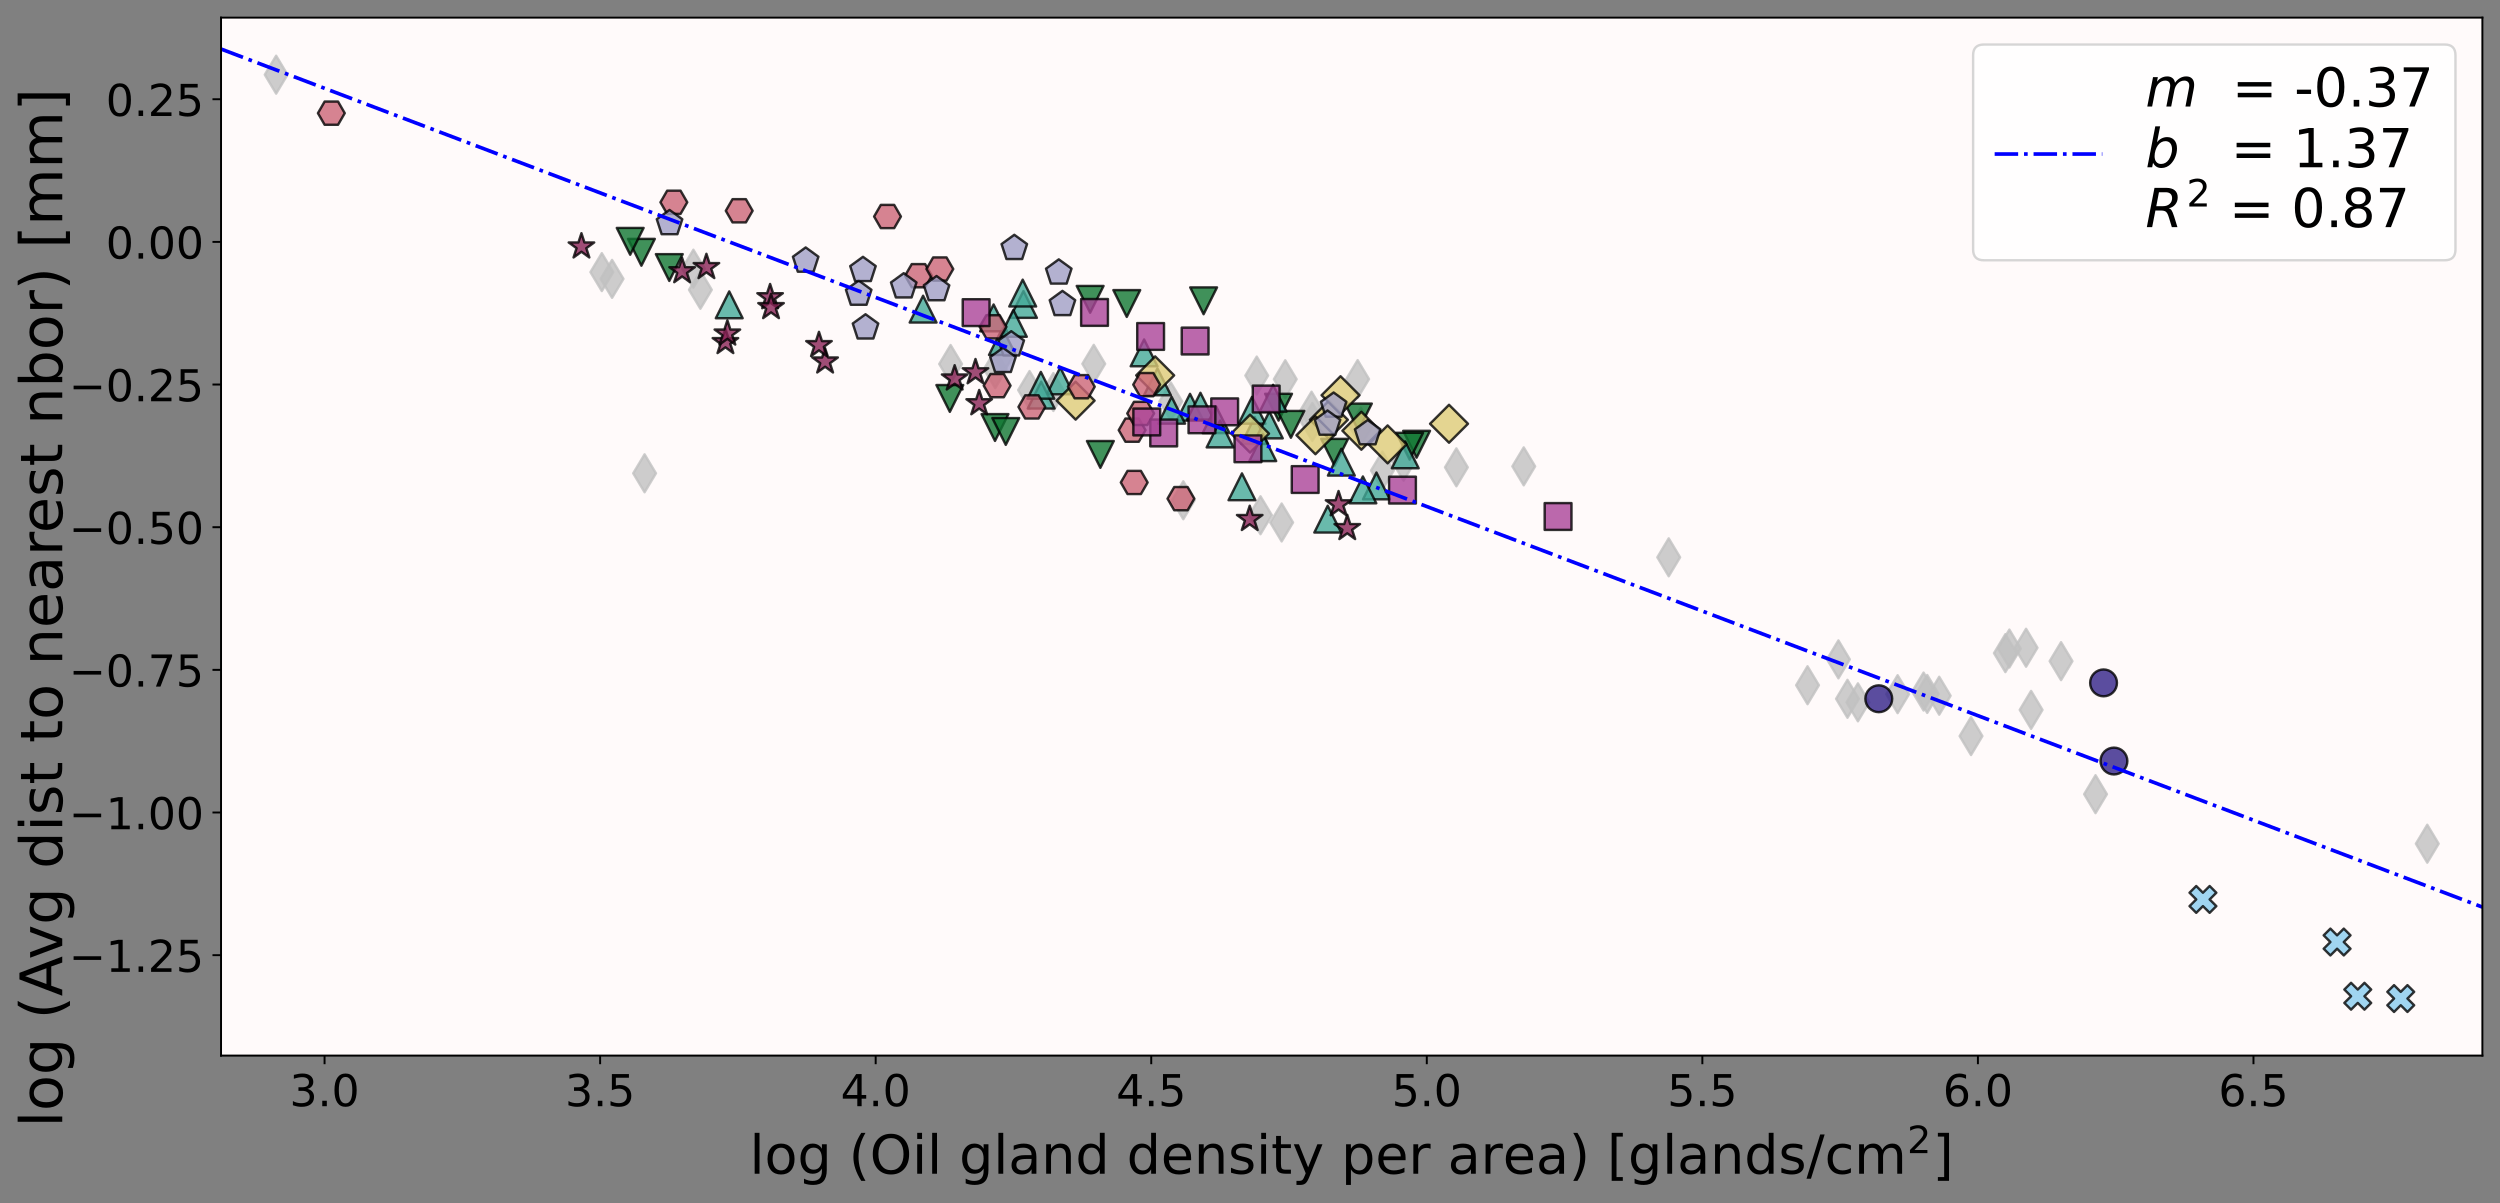 <?xml version="1.0" encoding="utf-8" standalone="no"?>
<!DOCTYPE svg PUBLIC "-//W3C//DTD SVG 1.1//EN"
  "http://www.w3.org/Graphics/SVG/1.1/DTD/svg11.dtd">
<!-- Created with matplotlib (https://matplotlib.org/) -->
<svg height="491.661pt" version="1.1" viewBox="0 0 1021.68 491.661" width="1021.68pt" xmlns="http://www.w3.org/2000/svg" xmlns:xlink="http://www.w3.org/1999/xlink">
 <rect x="0" y="0" width="1021.68" height="491.661" fill="#808080" stroke="none"/>
 <defs>
  <style type="text/css">*{stroke-linecap:butt;stroke-linejoin:round;}</style>
 </defs>
 <g id="figure_1">
  <g id="patch_1">
   <path d="M 0 491.661 
L 1021.68 491.661 
L 1021.68 0 
L 0 0 
z
" style="fill:none;"/>
  </g>
  <g id="axes_1">
   <g id="patch_2">
    <path d="M 90.33 431.4 
L 1014.48 431.4 
L 1014.48 7.2 
L 90.33 7.2 
z
" style="fill:#fffafa;"/>
   </g>
   <g id="PathCollection_1">
    <defs>
     <path d="M -0 7.746 
L 4.648 0 
L 0 -7.746 
L -4.648 -0 
z
" id="m05de1298b8" style="stroke:#c0c0c0;stroke-opacity:0.8;"/>
    </defs>
    <g clip-path="url(#pbf3544e010)">
     <use style="fill:#c0c0c0;fill-opacity:0.8;stroke:#c0c0c0;stroke-opacity:0.8;" x="406.722" xlink:href="#m05de1298b8" y="150.869"/>
     <use style="fill:#c0c0c0;fill-opacity:0.8;stroke:#c0c0c0;stroke-opacity:0.8;" x="430.485" xlink:href="#m05de1298b8" y="160.201"/>
     <use style="fill:#c0c0c0;fill-opacity:0.8;stroke:#c0c0c0;stroke-opacity:0.8;" x="420.743" xlink:href="#m05de1298b8" y="159.4"/>
     <use style="fill:#c0c0c0;fill-opacity:0.8;stroke:#c0c0c0;stroke-opacity:0.8;" x="410.156" xlink:href="#m05de1298b8" y="144.328"/>
     <use style="fill:#c0c0c0;fill-opacity:0.8;stroke:#c0c0c0;stroke-opacity:0.8;" x="446.986" xlink:href="#m05de1298b8" y="148.69"/>
     <use style="fill:#c0c0c0;fill-opacity:0.8;stroke:#c0c0c0;stroke-opacity:0.8;" x="388.492" xlink:href="#m05de1298b8" y="148.757"/>
     <use style="fill:#c0c0c0;fill-opacity:0.8;stroke:#c0c0c0;stroke-opacity:0.8;" x="263.425" xlink:href="#m05de1298b8" y="193.423"/>
     <use style="fill:#c0c0c0;fill-opacity:0.8;stroke:#c0c0c0;stroke-opacity:0.8;" x="112.853" xlink:href="#m05de1298b8" y="30.519"/>
     <use style="fill:#c0c0c0;fill-opacity:0.8;stroke:#c0c0c0;stroke-opacity:0.8;" x="283.37" xlink:href="#m05de1298b8" y="109.805"/>
     <use style="fill:#c0c0c0;fill-opacity:0.8;stroke:#c0c0c0;stroke-opacity:0.8;" x="681.96" xlink:href="#m05de1298b8" y="227.76"/>
     <use style="fill:#c0c0c0;fill-opacity:0.8;stroke:#c0c0c0;stroke-opacity:0.8;" x="751.31" xlink:href="#m05de1298b8" y="269.462"/>
     <use style="fill:#c0c0c0;fill-opacity:0.8;stroke:#c0c0c0;stroke-opacity:0.8;" x="738.687" xlink:href="#m05de1298b8" y="280.032"/>
     <use style="fill:#c0c0c0;fill-opacity:0.8;stroke:#c0c0c0;stroke-opacity:0.8;" x="856.384" xlink:href="#m05de1298b8" y="324.56"/>
     <use style="fill:#c0c0c0;fill-opacity:0.8;stroke:#c0c0c0;stroke-opacity:0.8;" x="759.28" xlink:href="#m05de1298b8" y="287.017"/>
     <use style="fill:#c0c0c0;fill-opacity:0.8;stroke:#c0c0c0;stroke-opacity:0.8;" x="805.5" xlink:href="#m05de1298b8" y="300.814"/>
     <use style="fill:#c0c0c0;fill-opacity:0.8;stroke:#c0c0c0;stroke-opacity:0.8;" x="830.058" xlink:href="#m05de1298b8" y="290.112"/>
     <use style="fill:#c0c0c0;fill-opacity:0.8;stroke:#c0c0c0;stroke-opacity:0.8;" x="787.605" xlink:href="#m05de1298b8" y="283.6"/>
     <use style="fill:#c0c0c0;fill-opacity:0.8;stroke:#c0c0c0;stroke-opacity:0.8;" x="786.11" xlink:href="#m05de1298b8" y="282.623"/>
     <use style="fill:#c0c0c0;fill-opacity:0.8;stroke:#c0c0c0;stroke-opacity:0.8;" x="775.51" xlink:href="#m05de1298b8" y="283.696"/>
     <use style="fill:#c0c0c0;fill-opacity:0.8;stroke:#c0c0c0;stroke-opacity:0.8;" x="755.01" xlink:href="#m05de1298b8" y="285.584"/>
     <use style="fill:#c0c0c0;fill-opacity:0.8;stroke:#c0c0c0;stroke-opacity:0.8;" x="792.504" xlink:href="#m05de1298b8" y="284.329"/>
     <use style="fill:#c0c0c0;fill-opacity:0.8;stroke:#c0c0c0;stroke-opacity:0.8;" x="821.174" xlink:href="#m05de1298b8" y="265.049"/>
     <use style="fill:#c0c0c0;fill-opacity:0.8;stroke:#c0c0c0;stroke-opacity:0.8;" x="819.541" xlink:href="#m05de1298b8" y="266.923"/>
     <use style="fill:#c0c0c0;fill-opacity:0.8;stroke:#c0c0c0;stroke-opacity:0.8;" x="828.002" xlink:href="#m05de1298b8" y="264.718"/>
     <use style="fill:#c0c0c0;fill-opacity:0.8;stroke:#c0c0c0;stroke-opacity:0.8;" x="842.29" xlink:href="#m05de1298b8" y="270.2"/>
     <use style="fill:#c0c0c0;fill-opacity:0.8;stroke:#c0c0c0;stroke-opacity:0.8;" x="991.957" xlink:href="#m05de1298b8" y="344.803"/>
     <use style="fill:#c0c0c0;fill-opacity:0.8;stroke:#c0c0c0;stroke-opacity:0.8;" x="556.137" xlink:href="#m05de1298b8" y="174.361"/>
     <use style="fill:#c0c0c0;fill-opacity:0.8;stroke:#c0c0c0;stroke-opacity:0.8;" x="536.317" xlink:href="#m05de1298b8" y="172.447"/>
     <use style="fill:#c0c0c0;fill-opacity:0.8;stroke:#c0c0c0;stroke-opacity:0.8;" x="535.994" xlink:href="#m05de1298b8" y="167.832"/>
     <use style="fill:#c0c0c0;fill-opacity:0.8;stroke:#c0c0c0;stroke-opacity:0.8;" x="525.245" xlink:href="#m05de1298b8" y="154.972"/>
     <use style="fill:#c0c0c0;fill-opacity:0.8;stroke:#c0c0c0;stroke-opacity:0.8;" x="554.828" xlink:href="#m05de1298b8" y="154.921"/>
     <use style="fill:#c0c0c0;fill-opacity:0.8;stroke:#c0c0c0;stroke-opacity:0.8;" x="513.595" xlink:href="#m05de1298b8" y="153.476"/>
     <use style="fill:#c0c0c0;fill-opacity:0.8;stroke:#c0c0c0;stroke-opacity:0.8;" x="478.478" xlink:href="#m05de1298b8" y="164.052"/>
     <use style="fill:#c0c0c0;fill-opacity:0.8;stroke:#c0c0c0;stroke-opacity:0.8;" x="483.578" xlink:href="#m05de1298b8" y="204.438"/>
     <use style="fill:#c0c0c0;fill-opacity:0.8;stroke:#c0c0c0;stroke-opacity:0.8;" x="515.127" xlink:href="#m05de1298b8" y="210.563"/>
     <use style="fill:#c0c0c0;fill-opacity:0.8;stroke:#c0c0c0;stroke-opacity:0.8;" x="523.779" xlink:href="#m05de1298b8" y="213.518"/>
     <use style="fill:#c0c0c0;fill-opacity:0.8;stroke:#c0c0c0;stroke-opacity:0.8;" x="622.708" xlink:href="#m05de1298b8" y="190.586"/>
     <use style="fill:#c0c0c0;fill-opacity:0.8;stroke:#c0c0c0;stroke-opacity:0.8;" x="595.182" xlink:href="#m05de1298b8" y="190.983"/>
     <use style="fill:#c0c0c0;fill-opacity:0.8;stroke:#c0c0c0;stroke-opacity:0.8;" x="573.612" xlink:href="#m05de1298b8" y="188.694"/>
     <use style="fill:#c0c0c0;fill-opacity:0.8;stroke:#c0c0c0;stroke-opacity:0.8;" x="564.941" xlink:href="#m05de1298b8" y="192.3"/>
     <use style="fill:#c0c0c0;fill-opacity:0.8;stroke:#c0c0c0;stroke-opacity:0.8;" x="245.947" xlink:href="#m05de1298b8" y="111.208"/>
     <use style="fill:#c0c0c0;fill-opacity:0.8;stroke:#c0c0c0;stroke-opacity:0.8;" x="250.136" xlink:href="#m05de1298b8" y="113.963"/>
     <use style="fill:#c0c0c0;fill-opacity:0.8;stroke:#c0c0c0;stroke-opacity:0.8;" x="286.227" xlink:href="#m05de1298b8" y="118.43"/>
    </g>
   </g>
   <g id="PathCollection_2">
    <defs>
     <path d="M 0 5.477 
C 1.453 5.477 2.846 4.9 3.873 3.873 
C 4.9 2.846 5.477 1.453 5.477 0 
C 5.477 -1.453 4.9 -2.846 3.873 -3.873 
C 2.846 -4.9 1.453 -5.477 0 -5.477 
C -1.453 -5.477 -2.846 -4.9 -3.873 -3.873 
C -4.9 -2.846 -5.477 -1.453 -5.477 0 
C -5.477 1.453 -4.9 2.846 -3.873 3.873 
C -2.846 4.9 -1.453 5.477 0 5.477 
z
" id="mbf8508d526" style="stroke:#000000;stroke-opacity:0.8;"/>
    </defs>
    <g clip-path="url(#pbf3544e010)">
     <use style="fill:#332288;fill-opacity:0.8;stroke:#000000;stroke-opacity:0.8;" x="767.806" xlink:href="#mbf8508d526" y="285.56"/>
     <use style="fill:#332288;fill-opacity:0.8;stroke:#000000;stroke-opacity:0.8;" x="859.665" xlink:href="#mbf8508d526" y="279.077"/>
     <use style="fill:#332288;fill-opacity:0.8;stroke:#000000;stroke-opacity:0.8;" x="863.91" xlink:href="#mbf8508d526" y="311.015"/>
    </g>
   </g>
   <g id="PathCollection_3">
    <defs>
     <path d="M -0 5.477 
L 5.477 -5.477 
L -5.477 -5.477 
z
" id="ma37e531396" style="stroke:#000000;stroke-opacity:0.8;"/>
    </defs>
    <g clip-path="url(#pbf3544e010)">
     <use style="fill:#117733;fill-opacity:0.8;stroke:#000000;stroke-opacity:0.8;" x="388.17" xlink:href="#ma37e531396" y="162.837"/>
     <use style="fill:#117733;fill-opacity:0.8;stroke:#000000;stroke-opacity:0.8;" x="406.629" xlink:href="#ma37e531396" y="174.711"/>
     <use style="fill:#117733;fill-opacity:0.8;stroke:#000000;stroke-opacity:0.8;" x="411.03" xlink:href="#ma37e531396" y="176.326"/>
     <use style="fill:#117733;fill-opacity:0.8;stroke:#000000;stroke-opacity:0.8;" x="449.684" xlink:href="#ma37e531396" y="185.714"/>
     <use style="fill:#117733;fill-opacity:0.8;stroke:#000000;stroke-opacity:0.8;" x="555.134" xlink:href="#ma37e531396" y="170.414"/>
     <use style="fill:#117733;fill-opacity:0.8;stroke:#000000;stroke-opacity:0.8;" x="578.921" xlink:href="#ma37e531396" y="181.556"/>
     <use style="fill:#117733;fill-opacity:0.8;stroke:#000000;stroke-opacity:0.8;" x="576.082" xlink:href="#ma37e531396" y="182.353"/>
     <use style="fill:#117733;fill-opacity:0.8;stroke:#000000;stroke-opacity:0.8;" x="262.122" xlink:href="#ma37e531396" y="103.108"/>
     <use style="fill:#117733;fill-opacity:0.8;stroke:#000000;stroke-opacity:0.8;" x="257.543" xlink:href="#ma37e531396" y="98.625"/>
     <use style="fill:#117733;fill-opacity:0.8;stroke:#000000;stroke-opacity:0.8;" x="273.519" xlink:href="#ma37e531396" y="109.33"/>
     <use style="fill:#117733;fill-opacity:0.8;stroke:#000000;stroke-opacity:0.8;" x="445.508" xlink:href="#ma37e531396" y="122.33"/>
     <use style="fill:#117733;fill-opacity:0.8;stroke:#000000;stroke-opacity:0.8;" x="491.879" xlink:href="#ma37e531396" y="122.933"/>
     <use style="fill:#117733;fill-opacity:0.8;stroke:#000000;stroke-opacity:0.8;" x="460.48" xlink:href="#ma37e531396" y="124.034"/>
     <use style="fill:#117733;fill-opacity:0.8;stroke:#000000;stroke-opacity:0.8;" x="522.511" xlink:href="#ma37e531396" y="166.411"/>
     <use style="fill:#117733;fill-opacity:0.8;stroke:#000000;stroke-opacity:0.8;" x="527.554" xlink:href="#ma37e531396" y="173.415"/>
     <use style="fill:#117733;fill-opacity:0.8;stroke:#000000;stroke-opacity:0.8;" x="545.418" xlink:href="#ma37e531396" y="184.84"/>
    </g>
   </g>
   <g id="PathCollection_4">
    <defs>
     <path d="M 0 -5.477 
L -5.477 5.477 
L 5.477 5.477 
z
" id="mdcb73f4d55" style="stroke:#000000;stroke-opacity:0.8;"/>
    </defs>
    <g clip-path="url(#pbf3544e010)">
     <use style="fill:#44aa99;fill-opacity:0.8;stroke:#000000;stroke-opacity:0.8;" x="486.327" xlink:href="#mdcb73f4d55" y="166.433"/>
     <use style="fill:#44aa99;fill-opacity:0.8;stroke:#000000;stroke-opacity:0.8;" x="490.588" xlink:href="#mdcb73f4d55" y="166.007"/>
     <use style="fill:#44aa99;fill-opacity:0.8;stroke:#000000;stroke-opacity:0.8;" x="496.968" xlink:href="#mdcb73f4d55" y="171.517"/>
     <use style="fill:#44aa99;fill-opacity:0.8;stroke:#000000;stroke-opacity:0.8;" x="418.258" xlink:href="#mdcb73f4d55" y="124.415"/>
     <use style="fill:#44aa99;fill-opacity:0.8;stroke:#000000;stroke-opacity:0.8;" x="417.948" xlink:href="#mdcb73f4d55" y="119.771"/>
     <use style="fill:#44aa99;fill-opacity:0.8;stroke:#000000;stroke-opacity:0.8;" x="409.659" xlink:href="#mdcb73f4d55" y="139.586"/>
     <use style="fill:#44aa99;fill-opacity:0.8;stroke:#000000;stroke-opacity:0.8;" x="433.293" xlink:href="#mdcb73f4d55" y="155.651"/>
     <use style="fill:#44aa99;fill-opacity:0.8;stroke:#000000;stroke-opacity:0.8;" x="425.501" xlink:href="#mdcb73f4d55" y="161.476"/>
     <use style="fill:#44aa99;fill-opacity:0.8;stroke:#000000;stroke-opacity:0.8;" x="298.015" xlink:href="#mdcb73f4d55" y="124.571"/>
     <use style="fill:#44aa99;fill-opacity:0.8;stroke:#000000;stroke-opacity:0.8;" x="520.279" xlink:href="#mdcb73f4d55" y="162.748"/>
     <use style="fill:#44aa99;fill-opacity:0.8;stroke:#000000;stroke-opacity:0.8;" x="512.767" xlink:href="#mdcb73f4d55" y="175.958"/>
     <use style="fill:#44aa99;fill-opacity:0.8;stroke:#000000;stroke-opacity:0.8;" x="511.663" xlink:href="#mdcb73f4d55" y="167.674"/>
     <use style="fill:#44aa99;fill-opacity:0.8;stroke:#000000;stroke-opacity:0.8;" x="478.813" xlink:href="#mdcb73f4d55" y="167.653"/>
     <use style="fill:#44aa99;fill-opacity:0.8;stroke:#000000;stroke-opacity:0.8;" x="498.617" xlink:href="#mdcb73f4d55" y="177.354"/>
     <use style="fill:#44aa99;fill-opacity:0.8;stroke:#000000;stroke-opacity:0.8;" x="507.554" xlink:href="#mdcb73f4d55" y="198.943"/>
     <use style="fill:#44aa99;fill-opacity:0.8;stroke:#000000;stroke-opacity:0.8;" x="518.743" xlink:href="#mdcb73f4d55" y="173.663"/>
     <use style="fill:#44aa99;fill-opacity:0.8;stroke:#000000;stroke-opacity:0.8;" x="548.169" xlink:href="#mdcb73f4d55" y="188.88"/>
     <use style="fill:#44aa99;fill-opacity:0.8;stroke:#000000;stroke-opacity:0.8;" x="574.287" xlink:href="#mdcb73f4d55" y="185.883"/>
     <use style="fill:#44aa99;fill-opacity:0.8;stroke:#000000;stroke-opacity:0.8;" x="516.058" xlink:href="#mdcb73f4d55" y="182.955"/>
     <use style="fill:#44aa99;fill-opacity:0.8;stroke:#000000;stroke-opacity:0.8;" x="467.562" xlink:href="#mdcb73f4d55" y="144.205"/>
     <use style="fill:#44aa99;fill-opacity:0.8;stroke:#000000;stroke-opacity:0.8;" x="473.014" xlink:href="#mdcb73f4d55" y="156.036"/>
     <use style="fill:#44aa99;fill-opacity:0.8;stroke:#000000;stroke-opacity:0.8;" x="425.361" xlink:href="#mdcb73f4d55" y="157.467"/>
     <use style="fill:#44aa99;fill-opacity:0.8;stroke:#000000;stroke-opacity:0.8;" x="406.056" xlink:href="#mdcb73f4d55" y="129.918"/>
     <use style="fill:#44aa99;fill-opacity:0.8;stroke:#000000;stroke-opacity:0.8;" x="377.244" xlink:href="#mdcb73f4d55" y="126.337"/>
     <use style="fill:#44aa99;fill-opacity:0.8;stroke:#000000;stroke-opacity:0.8;" x="414.131" xlink:href="#mdcb73f4d55" y="132.155"/>
     <use style="fill:#44aa99;fill-opacity:0.8;stroke:#000000;stroke-opacity:0.8;" x="542.607" xlink:href="#mdcb73f4d55" y="212.155"/>
     <use style="fill:#44aa99;fill-opacity:0.8;stroke:#000000;stroke-opacity:0.8;" x="562.513" xlink:href="#mdcb73f4d55" y="198.585"/>
     <use style="fill:#44aa99;fill-opacity:0.8;stroke:#000000;stroke-opacity:0.8;" x="556.975" xlink:href="#mdcb73f4d55" y="200.201"/>
    </g>
   </g>
   <g id="PathCollection_5">
    <defs>
     <path d="M -2.739 5.477 
L 0 2.739 
L 2.739 5.477 
L 5.477 2.739 
L 2.739 0 
L 5.477 -2.739 
L 2.739 -5.477 
L 0 -2.739 
L -2.739 -5.477 
L -5.477 -2.739 
L -2.739 0 
L -5.477 2.739 
z
" id="mc54ddf0740" style="stroke:#000000;stroke-opacity:0.8;"/>
    </defs>
    <g clip-path="url(#pbf3544e010)">
     <use style="fill:#88ccee;fill-opacity:0.8;stroke:#000000;stroke-opacity:0.8;" x="900.279" xlink:href="#mc54ddf0740" y="367.571"/>
     <use style="fill:#88ccee;fill-opacity:0.8;stroke:#000000;stroke-opacity:0.8;" x="963.55" xlink:href="#mc54ddf0740" y="407.134"/>
     <use style="fill:#88ccee;fill-opacity:0.8;stroke:#000000;stroke-opacity:0.8;" x="955.104" xlink:href="#mc54ddf0740" y="384.981"/>
     <use style="fill:#88ccee;fill-opacity:0.8;stroke:#000000;stroke-opacity:0.8;" x="981.118" xlink:href="#mc54ddf0740" y="408.081"/>
    </g>
   </g>
   <g id="PathCollection_6">
    <defs>
     <path d="M -0 7.746 
L 7.746 0 
L 0 -7.746 
L -7.746 -0 
z
" id="me5505fe59d" style="stroke:#000000;stroke-opacity:0.8;"/>
    </defs>
    <g clip-path="url(#pbf3544e010)">
     <use style="fill:#ddcc77;fill-opacity:0.8;stroke:#000000;stroke-opacity:0.8;" x="543.066" xlink:href="#me5505fe59d" y="171.556"/>
     <use style="fill:#ddcc77;fill-opacity:0.8;stroke:#000000;stroke-opacity:0.8;" x="547.842" xlink:href="#me5505fe59d" y="161.514"/>
     <use style="fill:#ddcc77;fill-opacity:0.8;stroke:#000000;stroke-opacity:0.8;" x="537.577" xlink:href="#me5505fe59d" y="177.878"/>
     <use style="fill:#ddcc77;fill-opacity:0.8;stroke:#000000;stroke-opacity:0.8;" x="439.578" xlink:href="#me5505fe59d" y="163.737"/>
     <use style="fill:#ddcc77;fill-opacity:0.8;stroke:#000000;stroke-opacity:0.8;" x="472.084" xlink:href="#me5505fe59d" y="153.403"/>
     <use style="fill:#ddcc77;fill-opacity:0.8;stroke:#000000;stroke-opacity:0.8;" x="592.175" xlink:href="#me5505fe59d" y="173.181"/>
     <use style="fill:#ddcc77;fill-opacity:0.8;stroke:#000000;stroke-opacity:0.8;" x="567.075" xlink:href="#me5505fe59d" y="181.612"/>
     <use style="fill:#ddcc77;fill-opacity:0.8;stroke:#000000;stroke-opacity:0.8;" x="556.352" xlink:href="#me5505fe59d" y="176.035"/>
     <use style="fill:#ddcc77;fill-opacity:0.8;stroke:#000000;stroke-opacity:0.8;" x="510.855" xlink:href="#me5505fe59d" y="177.204"/>
    </g>
   </g>
   <g id="PathCollection_7">
    <defs>
     <path d="M -2.739 -4.743 
L -5.477 -0 
L -2.739 4.743 
L 2.739 4.743 
L 5.477 0 
L 2.739 -4.743 
z
" id="mc11e4a7abd" style="stroke:#000000;stroke-opacity:0.8;"/>
    </defs>
    <g clip-path="url(#pbf3544e010)">
     <use style="fill:#cc6677;fill-opacity:0.8;stroke:#000000;stroke-opacity:0.8;" x="482.613" xlink:href="#mc11e4a7abd" y="203.789"/>
     <use style="fill:#cc6677;fill-opacity:0.8;stroke:#000000;stroke-opacity:0.8;" x="463.521" xlink:href="#mc11e4a7abd" y="197.172"/>
     <use style="fill:#cc6677;fill-opacity:0.8;stroke:#000000;stroke-opacity:0.8;" x="421.696" xlink:href="#mc11e4a7abd" y="166.3"/>
     <use style="fill:#cc6677;fill-opacity:0.8;stroke:#000000;stroke-opacity:0.8;" x="468.603" xlink:href="#mc11e4a7abd" y="157.188"/>
     <use style="fill:#cc6677;fill-opacity:0.8;stroke:#000000;stroke-opacity:0.8;" x="441.906" xlink:href="#mc11e4a7abd" y="158.038"/>
     <use style="fill:#cc6677;fill-opacity:0.8;stroke:#000000;stroke-opacity:0.8;" x="405.824" xlink:href="#mc11e4a7abd" y="133.567"/>
     <use style="fill:#cc6677;fill-opacity:0.8;stroke:#000000;stroke-opacity:0.8;" x="462.667" xlink:href="#mc11e4a7abd" y="175.788"/>
     <use style="fill:#cc6677;fill-opacity:0.8;stroke:#000000;stroke-opacity:0.8;" x="407.498" xlink:href="#mc11e4a7abd" y="157.594"/>
     <use style="fill:#cc6677;fill-opacity:0.8;stroke:#000000;stroke-opacity:0.8;" x="466.16" xlink:href="#mc11e4a7abd" y="168.952"/>
     <use style="fill:#cc6677;fill-opacity:0.8;stroke:#000000;stroke-opacity:0.8;" x="302.095" xlink:href="#mc11e4a7abd" y="86.143"/>
     <use style="fill:#cc6677;fill-opacity:0.8;stroke:#000000;stroke-opacity:0.8;" x="135.409" xlink:href="#mc11e4a7abd" y="46.248"/>
     <use style="fill:#cc6677;fill-opacity:0.8;stroke:#000000;stroke-opacity:0.8;" x="275.386" xlink:href="#mc11e4a7abd" y="82.667"/>
     <use style="fill:#cc6677;fill-opacity:0.8;stroke:#000000;stroke-opacity:0.8;" x="375.342" xlink:href="#mc11e4a7abd" y="112.67"/>
     <use style="fill:#cc6677;fill-opacity:0.8;stroke:#000000;stroke-opacity:0.8;" x="362.7" xlink:href="#mc11e4a7abd" y="88.489"/>
     <use style="fill:#cc6677;fill-opacity:0.8;stroke:#000000;stroke-opacity:0.8;" x="384.085" xlink:href="#mc11e4a7abd" y="109.947"/>
    </g>
   </g>
   <g id="PathCollection_8">
    <defs>
     <path d="M -5.477 5.477 
L 5.477 5.477 
L 5.477 -5.477 
L -5.477 -5.477 
z
" id="mab840945c3" style="stroke:#000000;stroke-opacity:0.8;"/>
    </defs>
    <g clip-path="url(#pbf3544e010)">
     <use style="fill:#aa4499;fill-opacity:0.8;stroke:#000000;stroke-opacity:0.8;" x="470.225" xlink:href="#mab840945c3" y="137.506"/>
     <use style="fill:#aa4499;fill-opacity:0.8;stroke:#000000;stroke-opacity:0.8;" x="573.157" xlink:href="#mab840945c3" y="200.292"/>
     <use style="fill:#aa4499;fill-opacity:0.8;stroke:#000000;stroke-opacity:0.8;" x="636.74" xlink:href="#mab840945c3" y="211.082"/>
     <use style="fill:#aa4499;fill-opacity:0.8;stroke:#000000;stroke-opacity:0.8;" x="488.412" xlink:href="#mab840945c3" y="139.378"/>
     <use style="fill:#aa4499;fill-opacity:0.8;stroke:#000000;stroke-opacity:0.8;" x="447.303" xlink:href="#mab840945c3" y="127.686"/>
     <use style="fill:#aa4499;fill-opacity:0.8;stroke:#000000;stroke-opacity:0.8;" x="398.917" xlink:href="#mab840945c3" y="127.757"/>
     <use style="fill:#aa4499;fill-opacity:0.8;stroke:#000000;stroke-opacity:0.8;" x="475.57" xlink:href="#mab840945c3" y="176.933"/>
     <use style="fill:#aa4499;fill-opacity:0.8;stroke:#000000;stroke-opacity:0.8;" x="468.654" xlink:href="#mab840945c3" y="172.439"/>
     <use style="fill:#aa4499;fill-opacity:0.8;stroke:#000000;stroke-opacity:0.8;" x="510.003" xlink:href="#mab840945c3" y="183.412"/>
     <use style="fill:#aa4499;fill-opacity:0.8;stroke:#000000;stroke-opacity:0.8;" x="533.387" xlink:href="#mab840945c3" y="195.974"/>
     <use style="fill:#aa4499;fill-opacity:0.8;stroke:#000000;stroke-opacity:0.8;" x="517.453" xlink:href="#mab840945c3" y="163.083"/>
     <use style="fill:#aa4499;fill-opacity:0.8;stroke:#000000;stroke-opacity:0.8;" x="500.485" xlink:href="#mab840945c3" y="168.303"/>
     <use style="fill:#aa4499;fill-opacity:0.8;stroke:#000000;stroke-opacity:0.8;" x="491.206" xlink:href="#mab840945c3" y="171.557"/>
    </g>
   </g>
   <g id="PathCollection_9">
    <defs>
     <path d="M 0 -5.477 
L -5.209 -1.693 
L -3.219 4.431 
L 3.219 4.431 
L 5.209 -1.693 
z
" id="m811832fef3" style="stroke:#000000;stroke-opacity:0.8;"/>
    </defs>
    <g clip-path="url(#pbf3544e010)">
     <use style="fill:#a09fc5;fill-opacity:0.8;stroke:#000000;stroke-opacity:0.8;" x="414.519" xlink:href="#m811832fef3" y="101.43"/>
     <use style="fill:#a09fc5;fill-opacity:0.8;stroke:#000000;stroke-opacity:0.8;" x="432.689" xlink:href="#m811832fef3" y="111.471"/>
     <use style="fill:#a09fc5;fill-opacity:0.8;stroke:#000000;stroke-opacity:0.8;" x="434.192" xlink:href="#m811832fef3" y="124.35"/>
     <use style="fill:#a09fc5;fill-opacity:0.8;stroke:#000000;stroke-opacity:0.8;" x="369.33" xlink:href="#m811832fef3" y="117.118"/>
     <use style="fill:#a09fc5;fill-opacity:0.8;stroke:#000000;stroke-opacity:0.8;" x="350.921" xlink:href="#m811832fef3" y="120.112"/>
     <use style="fill:#a09fc5;fill-opacity:0.8;stroke:#000000;stroke-opacity:0.8;" x="382.745" xlink:href="#m811832fef3" y="118.275"/>
     <use style="fill:#a09fc5;fill-opacity:0.8;stroke:#000000;stroke-opacity:0.8;" x="273.618" xlink:href="#m811832fef3" y="91.278"/>
     <use style="fill:#a09fc5;fill-opacity:0.8;stroke:#000000;stroke-opacity:0.8;" x="329.257" xlink:href="#m811832fef3" y="106.603"/>
     <use style="fill:#a09fc5;fill-opacity:0.8;stroke:#000000;stroke-opacity:0.8;" x="352.67" xlink:href="#m811832fef3" y="110.434"/>
     <use style="fill:#a09fc5;fill-opacity:0.8;stroke:#000000;stroke-opacity:0.8;" x="545.012" xlink:href="#m811832fef3" y="165.878"/>
     <use style="fill:#a09fc5;fill-opacity:0.8;stroke:#000000;stroke-opacity:0.8;" x="542.524" xlink:href="#m811832fef3" y="173.23"/>
     <use style="fill:#a09fc5;fill-opacity:0.8;stroke:#000000;stroke-opacity:0.8;" x="558.923" xlink:href="#m811832fef3" y="177.138"/>
     <use style="fill:#a09fc5;fill-opacity:0.8;stroke:#000000;stroke-opacity:0.8;" x="353.71" xlink:href="#m811832fef3" y="133.9"/>
     <use style="fill:#a09fc5;fill-opacity:0.8;stroke:#000000;stroke-opacity:0.8;" x="413.27" xlink:href="#m811832fef3" y="140.822"/>
     <use style="fill:#a09fc5;fill-opacity:0.8;stroke:#000000;stroke-opacity:0.8;" x="409.888" xlink:href="#m811832fef3" y="147.597"/>
    </g>
   </g>
   <g id="PathCollection_10">
    <defs>
     <path d="M 0 -5.477 
L -1.23 -1.693 
L -5.209 -1.693 
L -1.99 0.646 
L -3.219 4.431 
L -0 2.092 
L 3.219 4.431 
L 1.99 0.646 
L 5.209 -1.693 
L 1.23 -1.693 
z
" id="m8e98caf99e" style="stroke:#000000;stroke-opacity:0.8;"/>
    </defs>
    <g clip-path="url(#pbf3544e010)">
     <use style="fill:#882255;fill-opacity:0.8;stroke:#000000;stroke-opacity:0.8;" x="550.588" xlink:href="#m8e98caf99e" y="215.867"/>
     <use style="fill:#882255;fill-opacity:0.8;stroke:#000000;stroke-opacity:0.8;" x="547.03" xlink:href="#m8e98caf99e" y="206.139"/>
     <use style="fill:#882255;fill-opacity:0.8;stroke:#000000;stroke-opacity:0.8;" x="510.722" xlink:href="#m8e98caf99e" y="212.163"/>
     <use style="fill:#882255;fill-opacity:0.8;stroke:#000000;stroke-opacity:0.8;" x="400.171" xlink:href="#m8e98caf99e" y="164.853"/>
     <use style="fill:#882255;fill-opacity:0.8;stroke:#000000;stroke-opacity:0.8;" x="337.198" xlink:href="#m8e98caf99e" y="147.785"/>
     <use style="fill:#882255;fill-opacity:0.8;stroke:#000000;stroke-opacity:0.8;" x="334.691" xlink:href="#m8e98caf99e" y="141.094"/>
     <use style="fill:#882255;fill-opacity:0.8;stroke:#000000;stroke-opacity:0.8;" x="296.458" xlink:href="#m8e98caf99e" y="139.858"/>
     <use style="fill:#882255;fill-opacity:0.8;stroke:#000000;stroke-opacity:0.8;" x="390.142" xlink:href="#m8e98caf99e" y="154.729"/>
     <use style="fill:#882255;fill-opacity:0.8;stroke:#000000;stroke-opacity:0.8;" x="398.657" xlink:href="#m8e98caf99e" y="152.192"/>
     <use style="fill:#882255;fill-opacity:0.8;stroke:#000000;stroke-opacity:0.8;" x="297.258" xlink:href="#m8e98caf99e" y="136.375"/>
     <use style="fill:#882255;fill-opacity:0.8;stroke:#000000;stroke-opacity:0.8;" x="237.618" xlink:href="#m8e98caf99e" y="100.783"/>
     <use style="fill:#882255;fill-opacity:0.8;stroke:#000000;stroke-opacity:0.8;" x="278.762" xlink:href="#m8e98caf99e" y="110.889"/>
     <use style="fill:#882255;fill-opacity:0.8;stroke:#000000;stroke-opacity:0.8;" x="288.692" xlink:href="#m8e98caf99e" y="109.201"/>
     <use style="fill:#882255;fill-opacity:0.8;stroke:#000000;stroke-opacity:0.8;" x="314.717" xlink:href="#m8e98caf99e" y="121.528"/>
     <use style="fill:#882255;fill-opacity:0.8;stroke:#000000;stroke-opacity:0.8;" x="315.099" xlink:href="#m8e98caf99e" y="125.57"/>
    </g>
   </g>
   <g id="matplotlib.axis_1">
    <g id="xtick_1">
     <g id="line2d_1">
      <defs>
       <path d="M 0 0 
L 0 3.5 
" id="m226783a97f" style="stroke:#000000;stroke-width:0.8;"/>
      </defs>
      <g>
       <use style="stroke:#000000;stroke-width:0.8;" x="132.639" xlink:href="#m226783a97f" y="431.4"/>
      </g>
     </g>
     <g id="text_1">
      <!-- 3.0 -->
      <g transform="translate(118.326 452.077)scale(0.18 -0.18)">
       <defs>
        <path d="M 40.578 39.312 
Q 47.656 37.797 51.625 33 
Q 55.609 28.219 55.609 21.188 
Q 55.609 10.406 48.188 4.484 
Q 40.766 -1.422 27.094 -1.422 
Q 22.516 -1.422 17.656 -0.516 
Q 12.797 0.391 7.625 2.203 
L 7.625 11.719 
Q 11.719 9.328 16.594 8.109 
Q 21.484 6.891 26.812 6.891 
Q 36.078 6.891 40.938 10.547 
Q 45.797 14.203 45.797 21.188 
Q 45.797 27.641 41.281 31.266 
Q 36.766 34.906 28.719 34.906 
L 20.219 34.906 
L 20.219 43.016 
L 29.109 43.016 
Q 36.375 43.016 40.234 45.922 
Q 44.094 48.828 44.094 54.297 
Q 44.094 59.906 40.109 62.906 
Q 36.141 65.922 28.719 65.922 
Q 24.656 65.922 20.016 65.031 
Q 15.375 64.156 9.812 62.312 
L 9.812 71.094 
Q 15.438 72.656 20.344 73.438 
Q 25.25 74.219 29.594 74.219 
Q 40.828 74.219 47.359 69.109 
Q 53.906 64.016 53.906 55.328 
Q 53.906 49.266 50.438 45.094 
Q 46.969 40.922 40.578 39.312 
z
" id="DejaVuSans-51"/>
        <path d="M 10.688 12.406 
L 21 12.406 
L 21 0 
L 10.688 0 
z
" id="DejaVuSans-46"/>
        <path d="M 31.781 66.406 
Q 24.172 66.406 20.328 58.906 
Q 16.5 51.422 16.5 36.375 
Q 16.5 21.391 20.328 13.891 
Q 24.172 6.391 31.781 6.391 
Q 39.453 6.391 43.281 13.891 
Q 47.125 21.391 47.125 36.375 
Q 47.125 51.422 43.281 58.906 
Q 39.453 66.406 31.781 66.406 
z
M 31.781 74.219 
Q 44.047 74.219 50.516 64.516 
Q 56.984 54.828 56.984 36.375 
Q 56.984 17.969 50.516 8.266 
Q 44.047 -1.422 31.781 -1.422 
Q 19.531 -1.422 13.062 8.266 
Q 6.594 17.969 6.594 36.375 
Q 6.594 54.828 13.062 64.516 
Q 19.531 74.219 31.781 74.219 
z
" id="DejaVuSans-48"/>
       </defs>
       <use xlink:href="#DejaVuSans-51"/>
       <use x="63.623" xlink:href="#DejaVuSans-46"/>
       <use x="95.41" xlink:href="#DejaVuSans-48"/>
      </g>
     </g>
    </g>
    <g id="xtick_2">
     <g id="line2d_2">
      <g>
       <use style="stroke:#000000;stroke-width:0.8;" x="245.252" xlink:href="#m226783a97f" y="431.4"/>
      </g>
     </g>
     <g id="text_2">
      <!-- 3.5 -->
      <g transform="translate(230.939 452.077)scale(0.18 -0.18)">
       <defs>
        <path d="M 10.797 72.906 
L 49.516 72.906 
L 49.516 64.594 
L 19.828 64.594 
L 19.828 46.734 
Q 21.969 47.469 24.109 47.828 
Q 26.266 48.188 28.422 48.188 
Q 40.625 48.188 47.75 41.5 
Q 54.891 34.812 54.891 23.391 
Q 54.891 11.625 47.562 5.094 
Q 40.234 -1.422 26.906 -1.422 
Q 22.312 -1.422 17.547 -0.641 
Q 12.797 0.141 7.719 1.703 
L 7.719 11.625 
Q 12.109 9.234 16.797 8.062 
Q 21.484 6.891 26.703 6.891 
Q 35.156 6.891 40.078 11.328 
Q 45.016 15.766 45.016 23.391 
Q 45.016 31 40.078 35.438 
Q 35.156 39.891 26.703 39.891 
Q 22.75 39.891 18.812 39.016 
Q 14.891 38.141 10.797 36.281 
z
" id="DejaVuSans-53"/>
       </defs>
       <use xlink:href="#DejaVuSans-51"/>
       <use x="63.623" xlink:href="#DejaVuSans-46"/>
       <use x="95.41" xlink:href="#DejaVuSans-53"/>
      </g>
     </g>
    </g>
    <g id="xtick_3">
     <g id="line2d_3">
      <g>
       <use style="stroke:#000000;stroke-width:0.8;" x="357.865" xlink:href="#m226783a97f" y="431.4"/>
      </g>
     </g>
     <g id="text_3">
      <!-- 4.0 -->
      <g transform="translate(343.552 452.077)scale(0.18 -0.18)">
       <defs>
        <path d="M 37.797 64.312 
L 12.891 25.391 
L 37.797 25.391 
z
M 35.203 72.906 
L 47.609 72.906 
L 47.609 25.391 
L 58.016 25.391 
L 58.016 17.188 
L 47.609 17.188 
L 47.609 0 
L 37.797 0 
L 37.797 17.188 
L 4.891 17.188 
L 4.891 26.703 
z
" id="DejaVuSans-52"/>
       </defs>
       <use xlink:href="#DejaVuSans-52"/>
       <use x="63.623" xlink:href="#DejaVuSans-46"/>
       <use x="95.41" xlink:href="#DejaVuSans-48"/>
      </g>
     </g>
    </g>
    <g id="xtick_4">
     <g id="line2d_4">
      <g>
       <use style="stroke:#000000;stroke-width:0.8;" x="470.478" xlink:href="#m226783a97f" y="431.4"/>
      </g>
     </g>
     <g id="text_4">
      <!-- 4.5 -->
      <g transform="translate(456.165 452.077)scale(0.18 -0.18)">
       <use xlink:href="#DejaVuSans-52"/>
       <use x="63.623" xlink:href="#DejaVuSans-46"/>
       <use x="95.41" xlink:href="#DejaVuSans-53"/>
      </g>
     </g>
    </g>
    <g id="xtick_5">
     <g id="line2d_5">
      <g>
       <use style="stroke:#000000;stroke-width:0.8;" x="583.09" xlink:href="#m226783a97f" y="431.4"/>
      </g>
     </g>
     <g id="text_5">
      <!-- 5.0 -->
      <g transform="translate(568.778 452.077)scale(0.18 -0.18)">
       <use xlink:href="#DejaVuSans-53"/>
       <use x="63.623" xlink:href="#DejaVuSans-46"/>
       <use x="95.41" xlink:href="#DejaVuSans-48"/>
      </g>
     </g>
    </g>
    <g id="xtick_6">
     <g id="line2d_6">
      <g>
       <use style="stroke:#000000;stroke-width:0.8;" x="695.703" xlink:href="#m226783a97f" y="431.4"/>
      </g>
     </g>
     <g id="text_6">
      <!-- 5.5 -->
      <g transform="translate(681.39 452.077)scale(0.18 -0.18)">
       <use xlink:href="#DejaVuSans-53"/>
       <use x="63.623" xlink:href="#DejaVuSans-46"/>
       <use x="95.41" xlink:href="#DejaVuSans-53"/>
      </g>
     </g>
    </g>
    <g id="xtick_7">
     <g id="line2d_7">
      <g>
       <use style="stroke:#000000;stroke-width:0.8;" x="808.316" xlink:href="#m226783a97f" y="431.4"/>
      </g>
     </g>
     <g id="text_7">
      <!-- 6.0 -->
      <g transform="translate(794.003 452.077)scale(0.18 -0.18)">
       <defs>
        <path d="M 33.016 40.375 
Q 26.375 40.375 22.484 35.828 
Q 18.609 31.297 18.609 23.391 
Q 18.609 15.531 22.484 10.953 
Q 26.375 6.391 33.016 6.391 
Q 39.656 6.391 43.531 10.953 
Q 47.406 15.531 47.406 23.391 
Q 47.406 31.297 43.531 35.828 
Q 39.656 40.375 33.016 40.375 
z
M 52.594 71.297 
L 52.594 62.312 
Q 48.875 64.062 45.094 64.984 
Q 41.312 65.922 37.594 65.922 
Q 27.828 65.922 22.672 59.328 
Q 17.531 52.734 16.797 39.406 
Q 19.672 43.656 24.016 45.922 
Q 28.375 48.188 33.594 48.188 
Q 44.578 48.188 50.953 41.516 
Q 57.328 34.859 57.328 23.391 
Q 57.328 12.156 50.688 5.359 
Q 44.047 -1.422 33.016 -1.422 
Q 20.359 -1.422 13.672 8.266 
Q 6.984 17.969 6.984 36.375 
Q 6.984 53.656 15.188 63.938 
Q 23.391 74.219 37.203 74.219 
Q 40.922 74.219 44.703 73.484 
Q 48.484 72.75 52.594 71.297 
z
" id="DejaVuSans-54"/>
       </defs>
       <use xlink:href="#DejaVuSans-54"/>
       <use x="63.623" xlink:href="#DejaVuSans-46"/>
       <use x="95.41" xlink:href="#DejaVuSans-48"/>
      </g>
     </g>
    </g>
    <g id="xtick_8">
     <g id="line2d_8">
      <g>
       <use style="stroke:#000000;stroke-width:0.8;" x="920.929" xlink:href="#m226783a97f" y="431.4"/>
      </g>
     </g>
     <g id="text_8">
      <!-- 6.5 -->
      <g transform="translate(906.616 452.077)scale(0.18 -0.18)">
       <use xlink:href="#DejaVuSans-54"/>
       <use x="63.623" xlink:href="#DejaVuSans-46"/>
       <use x="95.41" xlink:href="#DejaVuSans-53"/>
      </g>
     </g>
    </g>
    <g id="text_9">
     <!-- log (Oil gland density per area) [glands/cm$^2$] -->
     <g transform="translate(306.335 479.841)scale(0.22 -0.22)">
      <defs>
       <path d="M 9.422 75.984 
L 18.406 75.984 
L 18.406 0 
L 9.422 0 
z
" id="DejaVuSans-108"/>
       <path d="M 30.609 48.391 
Q 23.391 48.391 19.188 42.75 
Q 14.984 37.109 14.984 27.297 
Q 14.984 17.484 19.156 11.844 
Q 23.344 6.203 30.609 6.203 
Q 37.797 6.203 41.984 11.859 
Q 46.188 17.531 46.188 27.297 
Q 46.188 37.016 41.984 42.703 
Q 37.797 48.391 30.609 48.391 
z
M 30.609 56 
Q 42.328 56 49.016 48.375 
Q 55.719 40.766 55.719 27.297 
Q 55.719 13.875 49.016 6.219 
Q 42.328 -1.422 30.609 -1.422 
Q 18.844 -1.422 12.172 6.219 
Q 5.516 13.875 5.516 27.297 
Q 5.516 40.766 12.172 48.375 
Q 18.844 56 30.609 56 
z
" id="DejaVuSans-111"/>
       <path d="M 45.406 27.984 
Q 45.406 37.75 41.375 43.109 
Q 37.359 48.484 30.078 48.484 
Q 22.859 48.484 18.828 43.109 
Q 14.797 37.75 14.797 27.984 
Q 14.797 18.266 18.828 12.891 
Q 22.859 7.516 30.078 7.516 
Q 37.359 7.516 41.375 12.891 
Q 45.406 18.266 45.406 27.984 
z
M 54.391 6.781 
Q 54.391 -7.172 48.188 -13.984 
Q 42 -20.797 29.203 -20.797 
Q 24.469 -20.797 20.266 -20.094 
Q 16.062 -19.391 12.109 -17.922 
L 12.109 -9.188 
Q 16.062 -11.328 19.922 -12.344 
Q 23.781 -13.375 27.781 -13.375 
Q 36.625 -13.375 41.016 -8.766 
Q 45.406 -4.156 45.406 5.172 
L 45.406 9.625 
Q 42.625 4.781 38.281 2.391 
Q 33.938 0 27.875 0 
Q 17.828 0 11.672 7.656 
Q 5.516 15.328 5.516 27.984 
Q 5.516 40.672 11.672 48.328 
Q 17.828 56 27.875 56 
Q 33.938 56 38.281 53.609 
Q 42.625 51.219 45.406 46.391 
L 45.406 54.688 
L 54.391 54.688 
z
" id="DejaVuSans-103"/>
       <path id="DejaVuSans-32"/>
       <path d="M 31 75.875 
Q 24.469 64.656 21.281 53.656 
Q 18.109 42.672 18.109 31.391 
Q 18.109 20.125 21.312 9.062 
Q 24.516 -2 31 -13.188 
L 23.188 -13.188 
Q 15.875 -1.703 12.234 9.375 
Q 8.594 20.453 8.594 31.391 
Q 8.594 42.281 12.203 53.312 
Q 15.828 64.359 23.188 75.875 
z
" id="DejaVuSans-40"/>
       <path d="M 39.406 66.219 
Q 28.656 66.219 22.328 58.203 
Q 16.016 50.203 16.016 36.375 
Q 16.016 22.609 22.328 14.594 
Q 28.656 6.594 39.406 6.594 
Q 50.141 6.594 56.422 14.594 
Q 62.703 22.609 62.703 36.375 
Q 62.703 50.203 56.422 58.203 
Q 50.141 66.219 39.406 66.219 
z
M 39.406 74.219 
Q 54.734 74.219 63.906 63.938 
Q 73.094 53.656 73.094 36.375 
Q 73.094 19.141 63.906 8.859 
Q 54.734 -1.422 39.406 -1.422 
Q 24.031 -1.422 14.812 8.828 
Q 5.609 19.094 5.609 36.375 
Q 5.609 53.656 14.812 63.938 
Q 24.031 74.219 39.406 74.219 
z
" id="DejaVuSans-79"/>
       <path d="M 9.422 54.688 
L 18.406 54.688 
L 18.406 0 
L 9.422 0 
z
M 9.422 75.984 
L 18.406 75.984 
L 18.406 64.594 
L 9.422 64.594 
z
" id="DejaVuSans-105"/>
       <path d="M 34.281 27.484 
Q 23.391 27.484 19.188 25 
Q 14.984 22.516 14.984 16.5 
Q 14.984 11.719 18.141 8.906 
Q 21.297 6.109 26.703 6.109 
Q 34.188 6.109 38.703 11.406 
Q 43.219 16.703 43.219 25.484 
L 43.219 27.484 
z
M 52.203 31.203 
L 52.203 0 
L 43.219 0 
L 43.219 8.297 
Q 40.141 3.328 35.547 0.953 
Q 30.953 -1.422 24.312 -1.422 
Q 15.922 -1.422 10.953 3.297 
Q 6 8.016 6 15.922 
Q 6 25.141 12.172 29.828 
Q 18.359 34.516 30.609 34.516 
L 43.219 34.516 
L 43.219 35.406 
Q 43.219 41.609 39.141 45 
Q 35.062 48.391 27.688 48.391 
Q 23 48.391 18.547 47.266 
Q 14.109 46.141 10.016 43.891 
L 10.016 52.203 
Q 14.938 54.109 19.578 55.047 
Q 24.219 56 28.609 56 
Q 40.484 56 46.344 49.844 
Q 52.203 43.703 52.203 31.203 
z
" id="DejaVuSans-97"/>
       <path d="M 54.891 33.016 
L 54.891 0 
L 45.906 0 
L 45.906 32.719 
Q 45.906 40.484 42.875 44.328 
Q 39.844 48.188 33.797 48.188 
Q 26.516 48.188 22.312 43.547 
Q 18.109 38.922 18.109 30.906 
L 18.109 0 
L 9.078 0 
L 9.078 54.688 
L 18.109 54.688 
L 18.109 46.188 
Q 21.344 51.125 25.703 53.562 
Q 30.078 56 35.797 56 
Q 45.219 56 50.047 50.172 
Q 54.891 44.344 54.891 33.016 
z
" id="DejaVuSans-110"/>
       <path d="M 45.406 46.391 
L 45.406 75.984 
L 54.391 75.984 
L 54.391 0 
L 45.406 0 
L 45.406 8.203 
Q 42.578 3.328 38.25 0.953 
Q 33.938 -1.422 27.875 -1.422 
Q 17.969 -1.422 11.734 6.484 
Q 5.516 14.406 5.516 27.297 
Q 5.516 40.188 11.734 48.094 
Q 17.969 56 27.875 56 
Q 33.938 56 38.25 53.625 
Q 42.578 51.266 45.406 46.391 
z
M 14.797 27.297 
Q 14.797 17.391 18.875 11.75 
Q 22.953 6.109 30.078 6.109 
Q 37.203 6.109 41.297 11.75 
Q 45.406 17.391 45.406 27.297 
Q 45.406 37.203 41.297 42.844 
Q 37.203 48.484 30.078 48.484 
Q 22.953 48.484 18.875 42.844 
Q 14.797 37.203 14.797 27.297 
z
" id="DejaVuSans-100"/>
       <path d="M 56.203 29.594 
L 56.203 25.203 
L 14.891 25.203 
Q 15.484 15.922 20.484 11.062 
Q 25.484 6.203 34.422 6.203 
Q 39.594 6.203 44.453 7.469 
Q 49.312 8.734 54.109 11.281 
L 54.109 2.781 
Q 49.266 0.734 44.188 -0.344 
Q 39.109 -1.422 33.891 -1.422 
Q 20.797 -1.422 13.156 6.188 
Q 5.516 13.812 5.516 26.812 
Q 5.516 40.234 12.766 48.109 
Q 20.016 56 32.328 56 
Q 43.359 56 49.781 48.891 
Q 56.203 41.797 56.203 29.594 
z
M 47.219 32.234 
Q 47.125 39.594 43.094 43.984 
Q 39.062 48.391 32.422 48.391 
Q 24.906 48.391 20.391 44.141 
Q 15.875 39.891 15.188 32.172 
z
" id="DejaVuSans-101"/>
       <path d="M 44.281 53.078 
L 44.281 44.578 
Q 40.484 46.531 36.375 47.5 
Q 32.281 48.484 27.875 48.484 
Q 21.188 48.484 17.844 46.438 
Q 14.5 44.391 14.5 40.281 
Q 14.5 37.156 16.891 35.375 
Q 19.281 33.594 26.516 31.984 
L 29.594 31.297 
Q 39.156 29.25 43.188 25.516 
Q 47.219 21.781 47.219 15.094 
Q 47.219 7.469 41.188 3.016 
Q 35.156 -1.422 24.609 -1.422 
Q 20.219 -1.422 15.453 -0.562 
Q 10.688 0.297 5.422 2 
L 5.422 11.281 
Q 10.406 8.688 15.234 7.391 
Q 20.062 6.109 24.812 6.109 
Q 31.156 6.109 34.562 8.281 
Q 37.984 10.453 37.984 14.406 
Q 37.984 18.062 35.516 20.016 
Q 33.062 21.969 24.703 23.781 
L 21.578 24.516 
Q 13.234 26.266 9.516 29.906 
Q 5.812 33.547 5.812 39.891 
Q 5.812 47.609 11.281 51.797 
Q 16.75 56 26.812 56 
Q 31.781 56 36.172 55.266 
Q 40.578 54.547 44.281 53.078 
z
" id="DejaVuSans-115"/>
       <path d="M 18.312 70.219 
L 18.312 54.688 
L 36.812 54.688 
L 36.812 47.703 
L 18.312 47.703 
L 18.312 18.016 
Q 18.312 11.328 20.141 9.422 
Q 21.969 7.516 27.594 7.516 
L 36.812 7.516 
L 36.812 0 
L 27.594 0 
Q 17.188 0 13.234 3.875 
Q 9.281 7.766 9.281 18.016 
L 9.281 47.703 
L 2.688 47.703 
L 2.688 54.688 
L 9.281 54.688 
L 9.281 70.219 
z
" id="DejaVuSans-116"/>
       <path d="M 32.172 -5.078 
Q 28.375 -14.844 24.75 -17.812 
Q 21.141 -20.797 15.094 -20.797 
L 7.906 -20.797 
L 7.906 -13.281 
L 13.188 -13.281 
Q 16.891 -13.281 18.938 -11.516 
Q 21 -9.766 23.484 -3.219 
L 25.094 0.875 
L 2.984 54.688 
L 12.5 54.688 
L 29.594 11.922 
L 46.688 54.688 
L 56.203 54.688 
z
" id="DejaVuSans-121"/>
       <path d="M 18.109 8.203 
L 18.109 -20.797 
L 9.078 -20.797 
L 9.078 54.688 
L 18.109 54.688 
L 18.109 46.391 
Q 20.953 51.266 25.266 53.625 
Q 29.594 56 35.594 56 
Q 45.562 56 51.781 48.094 
Q 58.016 40.188 58.016 27.297 
Q 58.016 14.406 51.781 6.484 
Q 45.562 -1.422 35.594 -1.422 
Q 29.594 -1.422 25.266 0.953 
Q 20.953 3.328 18.109 8.203 
z
M 48.688 27.297 
Q 48.688 37.203 44.609 42.844 
Q 40.531 48.484 33.406 48.484 
Q 26.266 48.484 22.188 42.844 
Q 18.109 37.203 18.109 27.297 
Q 18.109 17.391 22.188 11.75 
Q 26.266 6.109 33.406 6.109 
Q 40.531 6.109 44.609 11.75 
Q 48.688 17.391 48.688 27.297 
z
" id="DejaVuSans-112"/>
       <path d="M 41.109 46.297 
Q 39.594 47.172 37.812 47.578 
Q 36.031 48 33.891 48 
Q 26.266 48 22.188 43.047 
Q 18.109 38.094 18.109 28.812 
L 18.109 0 
L 9.078 0 
L 9.078 54.688 
L 18.109 54.688 
L 18.109 46.188 
Q 20.953 51.172 25.484 53.578 
Q 30.031 56 36.531 56 
Q 37.453 56 38.578 55.875 
Q 39.703 55.766 41.062 55.516 
z
" id="DejaVuSans-114"/>
       <path d="M 8.016 75.875 
L 15.828 75.875 
Q 23.141 64.359 26.781 53.312 
Q 30.422 42.281 30.422 31.391 
Q 30.422 20.453 26.781 9.375 
Q 23.141 -1.703 15.828 -13.188 
L 8.016 -13.188 
Q 14.5 -2 17.703 9.062 
Q 20.906 20.125 20.906 31.391 
Q 20.906 42.672 17.703 53.656 
Q 14.5 64.656 8.016 75.875 
z
" id="DejaVuSans-41"/>
       <path d="M 8.594 75.984 
L 29.297 75.984 
L 29.297 69 
L 17.578 69 
L 17.578 -6.203 
L 29.297 -6.203 
L 29.297 -13.188 
L 8.594 -13.188 
z
" id="DejaVuSans-91"/>
       <path d="M 25.391 72.906 
L 33.688 72.906 
L 8.297 -9.281 
L 0 -9.281 
z
" id="DejaVuSans-47"/>
       <path d="M 48.781 52.594 
L 48.781 44.188 
Q 44.969 46.297 41.141 47.344 
Q 37.312 48.391 33.406 48.391 
Q 24.656 48.391 19.812 42.844 
Q 14.984 37.312 14.984 27.297 
Q 14.984 17.281 19.812 11.734 
Q 24.656 6.203 33.406 6.203 
Q 37.312 6.203 41.141 7.25 
Q 44.969 8.297 48.781 10.406 
L 48.781 2.094 
Q 45.016 0.344 40.984 -0.531 
Q 36.969 -1.422 32.422 -1.422 
Q 20.062 -1.422 12.781 6.344 
Q 5.516 14.109 5.516 27.297 
Q 5.516 40.672 12.859 48.328 
Q 20.219 56 33.016 56 
Q 37.156 56 41.109 55.141 
Q 45.062 54.297 48.781 52.594 
z
" id="DejaVuSans-99"/>
       <path d="M 52 44.188 
Q 55.375 50.25 60.062 53.125 
Q 64.75 56 71.094 56 
Q 79.641 56 84.281 50.016 
Q 88.922 44.047 88.922 33.016 
L 88.922 0 
L 79.891 0 
L 79.891 32.719 
Q 79.891 40.578 77.094 44.375 
Q 74.312 48.188 68.609 48.188 
Q 61.625 48.188 57.562 43.547 
Q 53.516 38.922 53.516 30.906 
L 53.516 0 
L 44.484 0 
L 44.484 32.719 
Q 44.484 40.625 41.703 44.406 
Q 38.922 48.188 33.109 48.188 
Q 26.219 48.188 22.156 43.531 
Q 18.109 38.875 18.109 30.906 
L 18.109 0 
L 9.078 0 
L 9.078 54.688 
L 18.109 54.688 
L 18.109 46.188 
Q 21.188 51.219 25.484 53.609 
Q 29.781 56 35.688 56 
Q 41.656 56 45.828 52.969 
Q 50 49.953 52 44.188 
z
" id="DejaVuSans-109"/>
       <path d="M 19.188 8.297 
L 53.609 8.297 
L 53.609 0 
L 7.328 0 
L 7.328 8.297 
Q 12.938 14.109 22.625 23.891 
Q 32.328 33.688 34.812 36.531 
Q 39.547 41.844 41.422 45.531 
Q 43.312 49.219 43.312 52.781 
Q 43.312 58.594 39.234 62.25 
Q 35.156 65.922 28.609 65.922 
Q 23.969 65.922 18.812 64.312 
Q 13.672 62.703 7.812 59.422 
L 7.812 69.391 
Q 13.766 71.781 18.938 73 
Q 24.125 74.219 28.422 74.219 
Q 39.75 74.219 46.484 68.547 
Q 53.219 62.891 53.219 53.422 
Q 53.219 48.922 51.531 44.891 
Q 49.859 40.875 45.406 35.406 
Q 44.188 33.984 37.641 27.219 
Q 31.109 20.453 19.188 8.297 
z
" id="DejaVuSans-50"/>
       <path d="M 30.422 75.984 
L 30.422 -13.188 
L 9.719 -13.188 
L 9.719 -6.203 
L 21.391 -6.203 
L 21.391 69 
L 9.719 69 
L 9.719 75.984 
z
" id="DejaVuSans-93"/>
      </defs>
      <use transform="translate(0 0.766)" xlink:href="#DejaVuSans-108"/>
      <use transform="translate(27.783 0.766)" xlink:href="#DejaVuSans-111"/>
      <use transform="translate(88.965 0.766)" xlink:href="#DejaVuSans-103"/>
      <use transform="translate(152.441 0.766)" xlink:href="#DejaVuSans-32"/>
      <use transform="translate(184.229 0.766)" xlink:href="#DejaVuSans-40"/>
      <use transform="translate(223.242 0.766)" xlink:href="#DejaVuSans-79"/>
      <use transform="translate(301.953 0.766)" xlink:href="#DejaVuSans-105"/>
      <use transform="translate(329.736 0.766)" xlink:href="#DejaVuSans-108"/>
      <use transform="translate(357.52 0.766)" xlink:href="#DejaVuSans-32"/>
      <use transform="translate(389.307 0.766)" xlink:href="#DejaVuSans-103"/>
      <use transform="translate(452.783 0.766)" xlink:href="#DejaVuSans-108"/>
      <use transform="translate(480.566 0.766)" xlink:href="#DejaVuSans-97"/>
      <use transform="translate(541.846 0.766)" xlink:href="#DejaVuSans-110"/>
      <use transform="translate(605.225 0.766)" xlink:href="#DejaVuSans-100"/>
      <use transform="translate(668.701 0.766)" xlink:href="#DejaVuSans-32"/>
      <use transform="translate(700.488 0.766)" xlink:href="#DejaVuSans-100"/>
      <use transform="translate(763.965 0.766)" xlink:href="#DejaVuSans-101"/>
      <use transform="translate(825.488 0.766)" xlink:href="#DejaVuSans-110"/>
      <use transform="translate(888.867 0.766)" xlink:href="#DejaVuSans-115"/>
      <use transform="translate(940.967 0.766)" xlink:href="#DejaVuSans-105"/>
      <use transform="translate(968.75 0.766)" xlink:href="#DejaVuSans-116"/>
      <use transform="translate(1007.959 0.766)" xlink:href="#DejaVuSans-121"/>
      <use transform="translate(1067.139 0.766)" xlink:href="#DejaVuSans-32"/>
      <use transform="translate(1098.926 0.766)" xlink:href="#DejaVuSans-112"/>
      <use transform="translate(1162.402 0.766)" xlink:href="#DejaVuSans-101"/>
      <use transform="translate(1223.926 0.766)" xlink:href="#DejaVuSans-114"/>
      <use transform="translate(1265.039 0.766)" xlink:href="#DejaVuSans-32"/>
      <use transform="translate(1296.826 0.766)" xlink:href="#DejaVuSans-97"/>
      <use transform="translate(1358.105 0.766)" xlink:href="#DejaVuSans-114"/>
      <use transform="translate(1399.219 0.766)" xlink:href="#DejaVuSans-101"/>
      <use transform="translate(1460.742 0.766)" xlink:href="#DejaVuSans-97"/>
      <use transform="translate(1522.021 0.766)" xlink:href="#DejaVuSans-41"/>
      <use transform="translate(1561.035 0.766)" xlink:href="#DejaVuSans-32"/>
      <use transform="translate(1592.822 0.766)" xlink:href="#DejaVuSans-91"/>
      <use transform="translate(1631.836 0.766)" xlink:href="#DejaVuSans-103"/>
      <use transform="translate(1695.312 0.766)" xlink:href="#DejaVuSans-108"/>
      <use transform="translate(1723.096 0.766)" xlink:href="#DejaVuSans-97"/>
      <use transform="translate(1784.375 0.766)" xlink:href="#DejaVuSans-110"/>
      <use transform="translate(1847.754 0.766)" xlink:href="#DejaVuSans-100"/>
      <use transform="translate(1911.23 0.766)" xlink:href="#DejaVuSans-115"/>
      <use transform="translate(1963.33 0.766)" xlink:href="#DejaVuSans-47"/>
      <use transform="translate(1997.021 0.766)" xlink:href="#DejaVuSans-99"/>
      <use transform="translate(2052.002 0.766)" xlink:href="#DejaVuSans-109"/>
      <use transform="translate(2150.371 39.047)scale(0.7)" xlink:href="#DejaVuSans-50"/>
      <use transform="translate(2197.642 0.766)" xlink:href="#DejaVuSans-93"/>
     </g>
    </g>
   </g>
   <g id="matplotlib.axis_2">
    <g id="ytick_1">
     <g id="line2d_9">
      <defs>
       <path d="M 0 0 
L -3.5 0 
" id="maa12e2acb2" style="stroke:#000000;stroke-width:0.8;"/>
      </defs>
      <g>
       <use style="stroke:#000000;stroke-width:0.8;" x="90.33" xlink:href="#maa12e2acb2" y="390.349"/>
      </g>
     </g>
     <g id="text_10">
      <!-- −1.25 -->
      <g transform="translate(28.168 397.187)scale(0.18 -0.18)">
       <defs>
        <path d="M 10.594 35.5 
L 73.188 35.5 
L 73.188 27.203 
L 10.594 27.203 
z
" id="DejaVuSans-8722"/>
        <path d="M 12.406 8.297 
L 28.516 8.297 
L 28.516 63.922 
L 10.984 60.406 
L 10.984 69.391 
L 28.422 72.906 
L 38.281 72.906 
L 38.281 8.297 
L 54.391 8.297 
L 54.391 0 
L 12.406 0 
z
" id="DejaVuSans-49"/>
       </defs>
       <use xlink:href="#DejaVuSans-8722"/>
       <use x="83.789" xlink:href="#DejaVuSans-49"/>
       <use x="147.412" xlink:href="#DejaVuSans-46"/>
       <use x="179.199" xlink:href="#DejaVuSans-50"/>
       <use x="242.822" xlink:href="#DejaVuSans-53"/>
      </g>
     </g>
    </g>
    <g id="ytick_2">
     <g id="line2d_10">
      <g>
       <use style="stroke:#000000;stroke-width:0.8;" x="90.33" xlink:href="#maa12e2acb2" y="332.05"/>
      </g>
     </g>
     <g id="text_11">
      <!-- −1.00 -->
      <g transform="translate(28.168 338.889)scale(0.18 -0.18)">
       <use xlink:href="#DejaVuSans-8722"/>
       <use x="83.789" xlink:href="#DejaVuSans-49"/>
       <use x="147.412" xlink:href="#DejaVuSans-46"/>
       <use x="179.199" xlink:href="#DejaVuSans-48"/>
       <use x="242.822" xlink:href="#DejaVuSans-48"/>
      </g>
     </g>
    </g>
    <g id="ytick_3">
     <g id="line2d_11">
      <g>
       <use style="stroke:#000000;stroke-width:0.8;" x="90.33" xlink:href="#maa12e2acb2" y="273.751"/>
      </g>
     </g>
     <g id="text_12">
      <!-- −0.75 -->
      <g transform="translate(28.168 280.59)scale(0.18 -0.18)">
       <defs>
        <path d="M 8.203 72.906 
L 55.078 72.906 
L 55.078 68.703 
L 28.609 0 
L 18.312 0 
L 43.219 64.594 
L 8.203 64.594 
z
" id="DejaVuSans-55"/>
       </defs>
       <use xlink:href="#DejaVuSans-8722"/>
       <use x="83.789" xlink:href="#DejaVuSans-48"/>
       <use x="147.412" xlink:href="#DejaVuSans-46"/>
       <use x="179.199" xlink:href="#DejaVuSans-55"/>
       <use x="242.822" xlink:href="#DejaVuSans-53"/>
      </g>
     </g>
    </g>
    <g id="ytick_4">
     <g id="line2d_12">
      <g>
       <use style="stroke:#000000;stroke-width:0.8;" x="90.33" xlink:href="#maa12e2acb2" y="215.453"/>
      </g>
     </g>
     <g id="text_13">
      <!-- −0.50 -->
      <g transform="translate(28.168 222.291)scale(0.18 -0.18)">
       <use xlink:href="#DejaVuSans-8722"/>
       <use x="83.789" xlink:href="#DejaVuSans-48"/>
       <use x="147.412" xlink:href="#DejaVuSans-46"/>
       <use x="179.199" xlink:href="#DejaVuSans-53"/>
       <use x="242.822" xlink:href="#DejaVuSans-48"/>
      </g>
     </g>
    </g>
    <g id="ytick_5">
     <g id="line2d_13">
      <g>
       <use style="stroke:#000000;stroke-width:0.8;" x="90.33" xlink:href="#maa12e2acb2" y="157.154"/>
      </g>
     </g>
     <g id="text_14">
      <!-- −0.25 -->
      <g transform="translate(28.168 163.993)scale(0.18 -0.18)">
       <use xlink:href="#DejaVuSans-8722"/>
       <use x="83.789" xlink:href="#DejaVuSans-48"/>
       <use x="147.412" xlink:href="#DejaVuSans-46"/>
       <use x="179.199" xlink:href="#DejaVuSans-50"/>
       <use x="242.822" xlink:href="#DejaVuSans-53"/>
      </g>
     </g>
    </g>
    <g id="ytick_6">
     <g id="line2d_14">
      <g>
       <use style="stroke:#000000;stroke-width:0.8;" x="90.33" xlink:href="#maa12e2acb2" y="98.855"/>
      </g>
     </g>
     <g id="text_15">
      <!-- 0.00 -->
      <g transform="translate(43.252 105.694)scale(0.18 -0.18)">
       <use xlink:href="#DejaVuSans-48"/>
       <use x="63.623" xlink:href="#DejaVuSans-46"/>
       <use x="95.41" xlink:href="#DejaVuSans-48"/>
       <use x="159.033" xlink:href="#DejaVuSans-48"/>
      </g>
     </g>
    </g>
    <g id="ytick_7">
     <g id="line2d_15">
      <g>
       <use style="stroke:#000000;stroke-width:0.8;" x="90.33" xlink:href="#maa12e2acb2" y="40.557"/>
      </g>
     </g>
     <g id="text_16">
      <!-- 0.25 -->
      <g transform="translate(43.252 47.395)scale(0.18 -0.18)">
       <use xlink:href="#DejaVuSans-48"/>
       <use x="63.623" xlink:href="#DejaVuSans-46"/>
       <use x="95.41" xlink:href="#DejaVuSans-50"/>
       <use x="159.033" xlink:href="#DejaVuSans-53"/>
      </g>
     </g>
    </g>
   </g>
   <g id="line2d_16">
    <path clip-path="url(#pbf3544e010)" d="M 90.33 20.038 
L 1014.48 370.698 
" style="fill:none;stroke:#0000ff;stroke-dasharray:9.6,2.4,1.5,2.4;stroke-dashoffset:0;stroke-width:1.5;"/>
   </g>
   <g id="patch_3">
    <path d="M 90.33 431.4 
L 90.33 7.2 
" style="fill:none;stroke:#000000;stroke-linecap:square;stroke-linejoin:miter;stroke-width:0.8;"/>
   </g>
   <g id="patch_4">
    <path d="M 1014.48 431.4 
L 1014.48 7.2 
" style="fill:none;stroke:#000000;stroke-linecap:square;stroke-linejoin:miter;stroke-width:0.8;"/>
   </g>
   <g id="patch_5">
    <path d="M 90.33 431.4 
L 1014.48 431.4 
" style="fill:none;stroke:#000000;stroke-linecap:square;stroke-linejoin:miter;stroke-width:0.8;"/>
   </g>
   <g id="patch_6">
    <path d="M 90.33 7.2 
L 1014.48 7.2 
" style="fill:none;stroke:#000000;stroke-linecap:square;stroke-linejoin:miter;stroke-width:0.8;"/>
   </g>
   <g id="legend_1">
    <g id="patch_7">
     <path d="M 810.76 106.362 
L 999.08 106.362 
Q 1003.48 106.362 1003.48 101.962 
L 1003.48 22.6 
Q 1003.48 18.2 999.08 18.2 
L 810.76 18.2 
Q 806.36 18.2 806.36 22.6 
L 806.36 101.962 
Q 806.36 106.362 810.76 106.362 
z
" style="fill:#ffffff;opacity:0.8;stroke:#cccccc;stroke-linejoin:miter;"/>
    </g>
    <g id="line2d_17">
     <path d="M 815.16 62.939 
L 859.16 62.939 
" style="fill:none;stroke:#0000ff;stroke-dasharray:9.6,2.4,1.5,2.4;stroke-dashoffset:0;stroke-width:1.5;"/>
    </g>
    <g id="line2d_18"/>
    <g id="text_17">
     <!-- $m$  = -0.37 -->
     <g transform="translate(876.76 43.717)scale(0.22 -0.22)">
      <defs>
       <path d="M 89.797 33.016 
L 83.406 0 
L 74.422 0 
L 80.719 32.719 
Q 81.109 34.812 81.297 36.328 
Q 81.5 37.844 81.5 38.922 
Q 81.5 43.312 79.047 45.75 
Q 76.609 48.188 72.219 48.188 
Q 65.672 48.188 60.547 43.281 
Q 55.422 38.375 53.906 30.516 
L 47.906 0 
L 38.922 0 
L 45.312 32.719 
Q 45.703 34.516 45.891 36.047 
Q 46.094 37.594 46.094 38.812 
Q 46.094 43.266 43.656 45.719 
Q 41.219 48.188 36.922 48.188 
Q 30.281 48.188 25.141 43.281 
Q 20.016 38.375 18.5 30.516 
L 12.5 0 
L 3.516 0 
L 14.203 54.688 
L 23.188 54.688 
L 21.484 46.188 
Q 25.141 50.984 30.047 53.484 
Q 34.969 56 40.578 56 
Q 46.531 56 50.359 52.875 
Q 54.203 49.75 54.984 44.188 
Q 59.078 49.953 64.469 52.969 
Q 69.875 56 75.875 56 
Q 82.906 56 86.734 51.953 
Q 90.578 47.906 90.578 40.484 
Q 90.578 38.875 90.375 36.938 
Q 90.188 35.016 89.797 33.016 
z
" id="DejaVuSans-Oblique-109"/>
       <path d="M 10.594 45.406 
L 73.188 45.406 
L 73.188 37.203 
L 10.594 37.203 
z
M 10.594 25.484 
L 73.188 25.484 
L 73.188 17.188 
L 10.594 17.188 
z
" id="DejaVuSans-61"/>
       <path d="M 4.891 31.391 
L 31.203 31.391 
L 31.203 23.391 
L 4.891 23.391 
z
" id="DejaVuSans-45"/>
      </defs>
      <use transform="translate(0 0.781)" xlink:href="#DejaVuSans-Oblique-109"/>
      <use transform="translate(97.412 0.781)" xlink:href="#DejaVuSans-32"/>
      <use transform="translate(129.199 0.781)" xlink:href="#DejaVuSans-32"/>
      <use transform="translate(160.986 0.781)" xlink:href="#DejaVuSans-61"/>
      <use transform="translate(244.775 0.781)" xlink:href="#DejaVuSans-32"/>
      <use transform="translate(276.562 0.781)" xlink:href="#DejaVuSans-45"/>
      <use transform="translate(312.646 0.781)" xlink:href="#DejaVuSans-48"/>
      <use transform="translate(376.27 0.781)" xlink:href="#DejaVuSans-46"/>
      <use transform="translate(408.057 0.781)" xlink:href="#DejaVuSans-51"/>
      <use transform="translate(471.68 0.781)" xlink:href="#DejaVuSans-55"/>
     </g>
     <!-- $b$   = 1.37 -->
     <g transform="translate(876.76 68.352)scale(0.22 -0.22)">
      <defs>
       <path d="M 49.516 33.406 
Q 49.516 40.484 46.266 44.484 
Q 43.016 48.484 37.312 48.484 
Q 33.156 48.484 29.516 46.453 
Q 25.875 44.438 23.188 40.578 
Q 20.359 36.531 18.719 31.172 
Q 17.094 25.828 17.094 20.516 
Q 17.094 13.766 20.281 9.938 
Q 23.484 6.109 29.109 6.109 
Q 33.344 6.109 36.953 8.078 
Q 40.578 10.062 43.312 13.922 
Q 46.094 17.922 47.797 23.234 
Q 49.516 28.562 49.516 33.406 
z
M 21.578 46.391 
Q 24.906 50.875 29.906 53.438 
Q 34.906 56 40.375 56 
Q 48.781 56 53.734 50.328 
Q 58.688 44.672 58.688 35.016 
Q 58.688 27.094 55.781 19.672 
Q 52.875 12.25 47.516 6.5 
Q 44 2.688 39.406 0.625 
Q 34.812 -1.422 29.781 -1.422 
Q 24.469 -1.422 20.562 1.016 
Q 16.656 3.469 14.203 8.297 
L 12.594 0 
L 3.609 0 
L 18.406 75.984 
L 27.391 75.984 
z
" id="DejaVuSans-Oblique-98"/>
      </defs>
      <use transform="translate(0 0.016)" xlink:href="#DejaVuSans-Oblique-98"/>
      <use transform="translate(63.477 0.016)" xlink:href="#DejaVuSans-32"/>
      <use transform="translate(95.264 0.016)" xlink:href="#DejaVuSans-32"/>
      <use transform="translate(127.051 0.016)" xlink:href="#DejaVuSans-32"/>
      <use transform="translate(158.838 0.016)" xlink:href="#DejaVuSans-61"/>
      <use transform="translate(242.627 0.016)" xlink:href="#DejaVuSans-32"/>
      <use transform="translate(274.414 0.016)" xlink:href="#DejaVuSans-49"/>
      <use transform="translate(338.037 0.016)" xlink:href="#DejaVuSans-46"/>
      <use transform="translate(369.824 0.016)" xlink:href="#DejaVuSans-51"/>
      <use transform="translate(433.447 0.016)" xlink:href="#DejaVuSans-55"/>
     </g>
     <!-- $R^2$ = 0.87 -->
     <g transform="translate(876.76 92.987)scale(0.22 -0.22)">
      <defs>
       <path d="M 25.203 64.797 
L 20.219 38.922 
L 32.906 38.922 
Q 40.375 38.922 44.984 43.047 
Q 49.609 47.172 49.609 53.812 
Q 49.609 59.125 46.5 61.953 
Q 43.406 64.797 37.594 64.797 
z
M 43.312 35.016 
Q 46.438 34.281 48.516 31.391 
Q 50.594 28.516 53.328 19.922 
L 59.516 0 
L 49.125 0 
L 43.406 18.703 
Q 41.219 25.922 38.328 28.359 
Q 35.453 30.812 29.5 30.812 
L 18.609 30.812 
L 12.594 0 
L 2.688 0 
L 16.891 72.906 
L 39.109 72.906 
Q 49.219 72.906 54.609 68.328 
Q 60.016 63.766 60.016 55.172 
Q 60.016 47.562 55.422 41.984 
Q 50.828 36.422 43.312 35.016 
z
" id="DejaVuSans-Oblique-82"/>
       <path d="M 31.781 34.625 
Q 24.75 34.625 20.719 30.859 
Q 16.703 27.094 16.703 20.516 
Q 16.703 13.922 20.719 10.156 
Q 24.75 6.391 31.781 6.391 
Q 38.812 6.391 42.859 10.172 
Q 46.922 13.969 46.922 20.516 
Q 46.922 27.094 42.891 30.859 
Q 38.875 34.625 31.781 34.625 
z
M 21.922 38.812 
Q 15.578 40.375 12.031 44.719 
Q 8.5 49.078 8.5 55.328 
Q 8.5 64.062 14.719 69.141 
Q 20.953 74.219 31.781 74.219 
Q 42.672 74.219 48.875 69.141 
Q 55.078 64.062 55.078 55.328 
Q 55.078 49.078 51.531 44.719 
Q 48 40.375 41.703 38.812 
Q 48.828 37.156 52.797 32.312 
Q 56.781 27.484 56.781 20.516 
Q 56.781 9.906 50.312 4.234 
Q 43.844 -1.422 31.781 -1.422 
Q 19.734 -1.422 13.25 4.234 
Q 6.781 9.906 6.781 20.516 
Q 6.781 27.484 10.781 32.312 
Q 14.797 37.156 21.922 38.812 
z
M 18.312 54.391 
Q 18.312 48.734 21.844 45.562 
Q 25.391 42.391 31.781 42.391 
Q 38.141 42.391 41.719 45.562 
Q 45.312 48.734 45.312 54.391 
Q 45.312 60.062 41.719 63.234 
Q 38.141 66.406 31.781 66.406 
Q 25.391 66.406 21.844 63.234 
Q 18.312 60.062 18.312 54.391 
z
" id="DejaVuSans-56"/>
      </defs>
      <use transform="translate(0 0.766)" xlink:href="#DejaVuSans-Oblique-82"/>
      <use transform="translate(76.499 39.047)scale(0.7)" xlink:href="#DejaVuSans-50"/>
      <use transform="translate(123.77 0.766)" xlink:href="#DejaVuSans-32"/>
      <use transform="translate(155.557 0.766)" xlink:href="#DejaVuSans-61"/>
      <use transform="translate(239.346 0.766)" xlink:href="#DejaVuSans-32"/>
      <use transform="translate(271.133 0.766)" xlink:href="#DejaVuSans-48"/>
      <use transform="translate(334.756 0.766)" xlink:href="#DejaVuSans-46"/>
      <use transform="translate(363.918 0.766)" xlink:href="#DejaVuSans-56"/>
      <use transform="translate(427.541 0.766)" xlink:href="#DejaVuSans-55"/>
     </g>
    </g>
   </g>
  </g>
  <g id="text_18">
   <!-- log (Avg dist to nearest nbor) [mm] -->
   <g transform="translate(25.436 460.704)rotate(-90)scale(0.24 -0.24)">
    <defs>
     <path d="M 34.188 63.188 
L 20.797 26.906 
L 47.609 26.906 
z
M 28.609 72.906 
L 39.797 72.906 
L 67.578 0 
L 57.328 0 
L 50.688 18.703 
L 17.828 18.703 
L 11.188 0 
L 0.781 0 
z
" id="DejaVuSans-65"/>
     <path d="M 2.984 54.688 
L 12.5 54.688 
L 29.594 8.797 
L 46.688 54.688 
L 56.203 54.688 
L 35.688 0 
L 23.484 0 
z
" id="DejaVuSans-118"/>
     <path d="M 48.688 27.297 
Q 48.688 37.203 44.609 42.844 
Q 40.531 48.484 33.406 48.484 
Q 26.266 48.484 22.188 42.844 
Q 18.109 37.203 18.109 27.297 
Q 18.109 17.391 22.188 11.75 
Q 26.266 6.109 33.406 6.109 
Q 40.531 6.109 44.609 11.75 
Q 48.688 17.391 48.688 27.297 
z
M 18.109 46.391 
Q 20.953 51.266 25.266 53.625 
Q 29.594 56 35.594 56 
Q 45.562 56 51.781 48.094 
Q 58.016 40.188 58.016 27.297 
Q 58.016 14.406 51.781 6.484 
Q 45.562 -1.422 35.594 -1.422 
Q 29.594 -1.422 25.266 0.953 
Q 20.953 3.328 18.109 8.203 
L 18.109 0 
L 9.078 0 
L 9.078 75.984 
L 18.109 75.984 
z
" id="DejaVuSans-98"/>
    </defs>
    <use xlink:href="#DejaVuSans-108"/>
    <use x="27.783" xlink:href="#DejaVuSans-111"/>
    <use x="88.965" xlink:href="#DejaVuSans-103"/>
    <use x="152.441" xlink:href="#DejaVuSans-32"/>
    <use x="184.229" xlink:href="#DejaVuSans-40"/>
    <use x="223.242" xlink:href="#DejaVuSans-65"/>
    <use x="285.775" xlink:href="#DejaVuSans-118"/>
    <use x="344.955" xlink:href="#DejaVuSans-103"/>
    <use x="408.432" xlink:href="#DejaVuSans-32"/>
    <use x="440.219" xlink:href="#DejaVuSans-100"/>
    <use x="503.695" xlink:href="#DejaVuSans-105"/>
    <use x="531.479" xlink:href="#DejaVuSans-115"/>
    <use x="583.578" xlink:href="#DejaVuSans-116"/>
    <use x="622.787" xlink:href="#DejaVuSans-32"/>
    <use x="654.574" xlink:href="#DejaVuSans-116"/>
    <use x="693.783" xlink:href="#DejaVuSans-111"/>
    <use x="754.965" xlink:href="#DejaVuSans-32"/>
    <use x="786.752" xlink:href="#DejaVuSans-110"/>
    <use x="850.131" xlink:href="#DejaVuSans-101"/>
    <use x="911.654" xlink:href="#DejaVuSans-97"/>
    <use x="972.934" xlink:href="#DejaVuSans-114"/>
    <use x="1011.797" xlink:href="#DejaVuSans-101"/>
    <use x="1073.32" xlink:href="#DejaVuSans-115"/>
    <use x="1125.42" xlink:href="#DejaVuSans-116"/>
    <use x="1164.629" xlink:href="#DejaVuSans-32"/>
    <use x="1196.416" xlink:href="#DejaVuSans-110"/>
    <use x="1259.795" xlink:href="#DejaVuSans-98"/>
    <use x="1323.271" xlink:href="#DejaVuSans-111"/>
    <use x="1384.453" xlink:href="#DejaVuSans-114"/>
    <use x="1425.566" xlink:href="#DejaVuSans-41"/>
    <use x="1464.58" xlink:href="#DejaVuSans-32"/>
    <use x="1496.367" xlink:href="#DejaVuSans-91"/>
    <use x="1535.381" xlink:href="#DejaVuSans-109"/>
    <use x="1632.793" xlink:href="#DejaVuSans-109"/>
    <use x="1730.205" xlink:href="#DejaVuSans-93"/>
   </g>
  </g>
 </g>
 <defs>
  <clipPath id="pbf3544e010">
   <rect height="424.2" width="924.15" x="90.33" y="7.2"/>
  </clipPath>
 </defs>
</svg>
